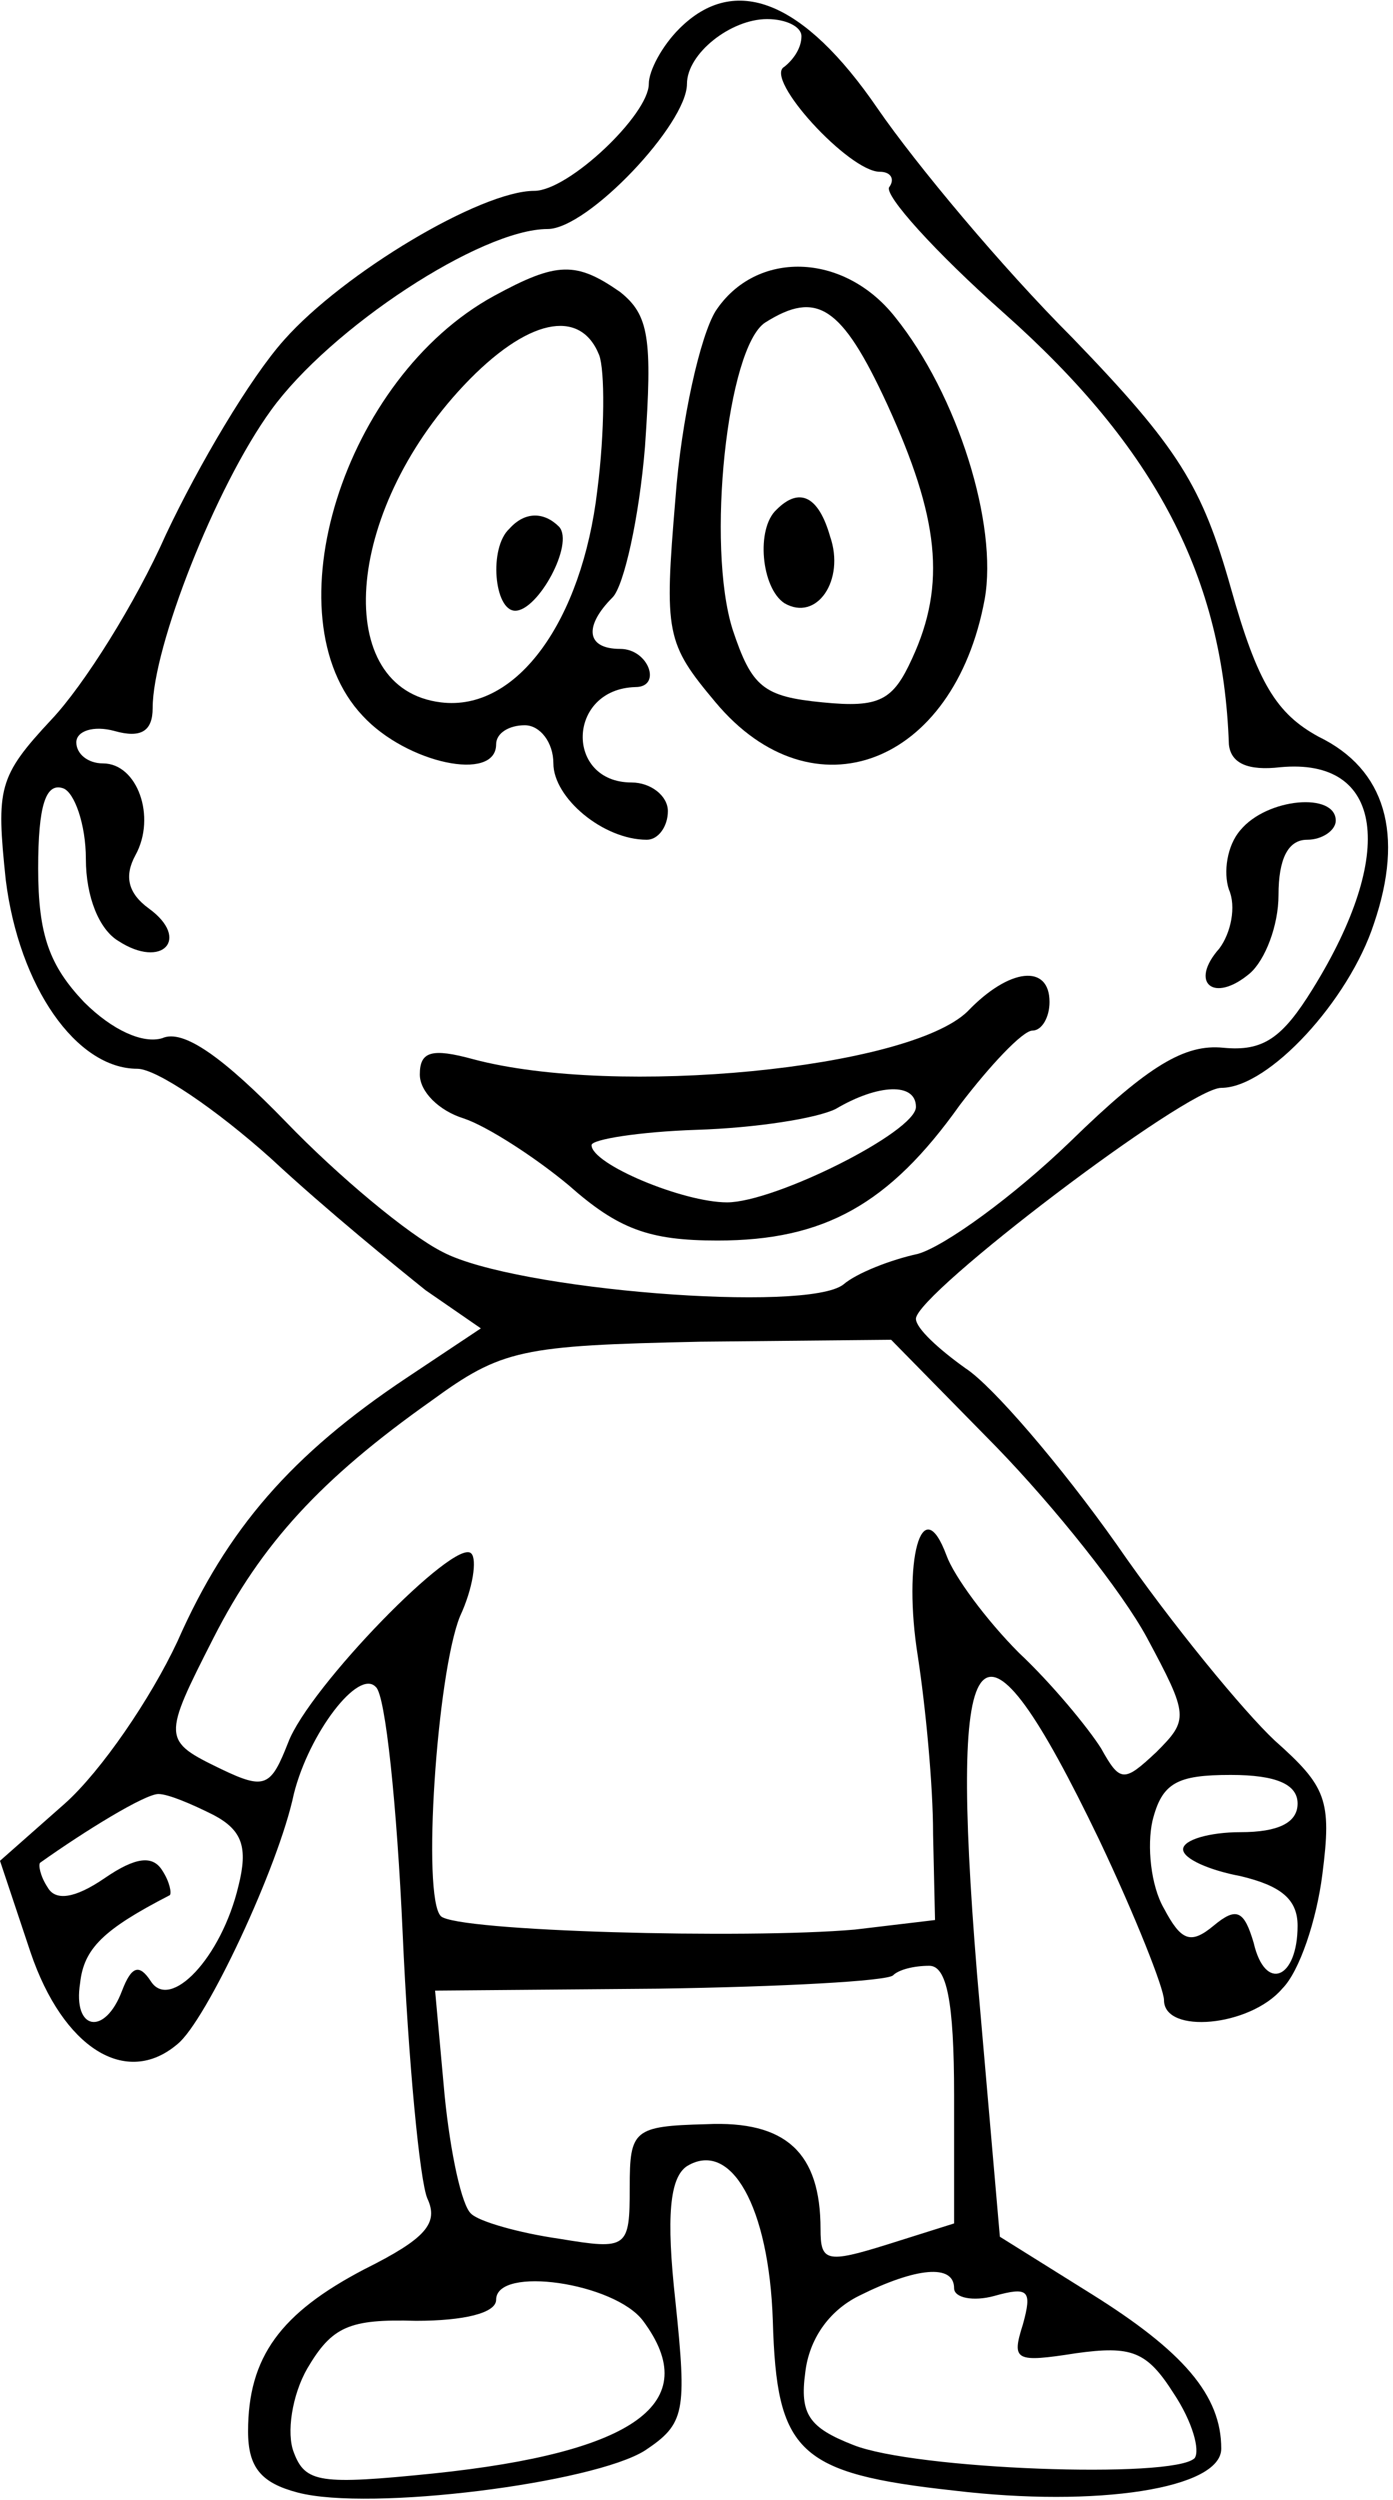 <?xml version="1.0" encoding="utf-8"?>
<!-- Generator: Adobe Illustrator 16.0.0, SVG Export Plug-In . SVG Version: 6.00 Build 0)  -->
<!DOCTYPE svg PUBLIC "-//W3C//DTD SVG 1.1//EN" "http://www.w3.org/Graphics/SVG/1.1/DTD/svg11.dtd">
<svg version="1.1" id="Layer_1" xmlns="http://www.w3.org/2000/svg" xmlns:xlink="http://www.w3.org/1999/xlink" x="0px" y="0px"
	 width="73px" height="131px" viewBox="0 0 73 131" enable-background="new 0 0 73 131" xml:space="preserve">
<g>
	<g>
		<defs>
			<rect id="SVGID_1_" width="73" height="131"/>
		</defs>
		<clipPath id="SVGID_2_">
			<use xlink:href="#SVGID_1_"  overflow="visible"/>
		</clipPath>
		<path clip-path="url(#SVGID_2_)" d="M35.602,1.5C34.699,2.398,34,3.699,34,4.398C34,6,29.801,10,28,10
			c-2.801,0-10,4.301-13.102,7.801c-1.796,2-4.5,6.597-6.199,10.199c-1.597,3.602-4.301,7.898-6,9.699
			c-2.801,3-2.898,3.602-2.398,8.403C1,51.699,4,56,7.199,56c1,0,4.102,2.102,7,4.699c2.903,2.699,6.602,5.699,8.102,6.903l2.898,2
			l-3.898,2.597c-6,4-9.403,7.903-12,13.801c-1.403,3-4,6.801-5.903,8.5L0,97.5l1.602,4.801c1.699,5,5,7.098,7.699,4.802
			c1.5-1.204,5.301-9.302,6.097-13.103c0.801-3.199,3.403-6.602,4.301-5.602c0.5,0.402,1.102,6.204,1.403,12.902
			c0.296,6.699,0.898,13,1.296,13.898c0.602,1.301-0.097,2.102-3.296,3.699c-4.403,2.301-6.102,4.602-6.102,8.5
			c0,1.902,0.699,2.704,2.602,3.204c3.796,1,15.5-0.5,18.199-2.204c2.097-1.398,2.199-2,1.597-7.796c-0.5-4.5-0.296-6.5,0.602-7.103
			c2.301-1.397,4.301,2.103,4.5,8.103c0.199,6.897,1.301,8,9.5,8.897c7.5,0.898,14-0.102,14-2.199c0-2.801-2-5.102-6.801-8.102
			l-4.801-3l-1.199-13.801c-1.5-18.398,0.102-20.098,6.402-7c1.898,4,3.398,7.801,3.398,8.402c0,1.802,4.5,1.398,6.199-0.602
			c0.902-0.898,1.801-3.597,2.102-6c0.5-3.898,0.199-4.597-2.5-7c-1.602-1.5-5.402-6.097-8.301-10.301
			c-2.898-4.098-6.5-8.296-7.898-9.199c-1.402-1-2.602-2.097-2.602-2.597C48,67.801,62.199,57,64,57c2.5,0,6.699-4.602,8-8.602
			c1.602-4.699,0.602-8.097-2.898-9.796c-2.203-1.204-3.203-2.801-4.602-7.801C63,25.5,61.801,23.5,56.199,17.699
			C52.5,14,48,8.602,46,5.699C42.102,0,38.5-1.398,35.602,1.5L35.602,1.5z M42,1.898C42,2.5,41.602,3.102,41.102,3.5
			C40,4.102,44.5,9,46.102,9c0.598,0,0.797,0.398,0.5,0.801c-0.301,0.398,2.398,3.398,6,6.597c8,7.102,11.5,13.903,11.797,22.602
			c0.102,1,1,1.398,2.703,1.199c5.398-0.5,6.098,4.5,1.699,11.602c-1.602,2.597-2.602,3.301-4.699,3.097
			c-2-0.199-3.902,0.903-8,4.903c-3,2.898-6.602,5.5-8,5.898c-1.402,0.301-3.203,1-3.902,1.602c-1.898,1.5-17.199,0.302-21-1.699
			c-1.801-0.903-5.5-4-8.199-6.801c-3.301-3.403-5.398-4.903-6.5-4.403C7.5,54.699,5.898,54,4.398,52.5C2.602,50.602,2,49,2,45.5
			c0-3.301,0.398-4.5,1.301-4.199C3.898,41.5,4.5,43.199,4.5,45c0,2,0.699,3.699,1.699,4.301c2.301,1.5,3.801-0.102,1.602-1.699
			c-1.102-0.801-1.301-1.704-0.699-2.801C8.199,42.801,7.199,40,5.398,40C4.602,40,4,39.5,4,38.898C4,38.301,4.898,38,6,38.301
			c1.398,0.398,2,0,2-1.199C8,33.898,11.301,25.5,14.199,21.5c3.102-4.301,11-9.5,14.5-9.5C30.801,12,36,6.5,36,4.398
			C36,2.801,38.301,1,40.199,1C41.199,1,42,1.398,42,1.898L42,1.898z M52.199,75.801c3.102,3.199,6.602,7.598,7.902,10
			c2.199,4.098,2.199,4.302,0.5,6c-1.703,1.598-1.902,1.598-2.902-0.198c-0.699-1.103-2.598-3.403-4.301-5
			c-1.699-1.704-3.398-4-3.797-5.103c-1.301-3.5-2.301,0.301-1.5,5.301c0.398,2.598,0.797,6.699,0.797,9.302l0.102,4.5l-4.199,0.5
			c-5.699,0.5-20.903,0.097-21.699-0.704c-1-1-0.204-12.699,1-15.699c0.699-1.5,0.898-3,0.597-3.301c-0.801-0.898-8.5,7-9.597,9.902
			c-0.903,2.302-1.204,2.5-3.5,1.398c-3.102-1.5-3.102-1.597-0.403-6.898c2.5-4.902,5.602-8.301,11.403-12.402
			c3.699-2.699,4.699-2.898,14.097-3.098l10-0.102L52.199,75.801z M68,94.5c0,1-1,1.5-3,1.5c-1.602,0-3,0.398-3,0.898
			s1.398,1.102,3,1.402c2.102,0.5,3,1.199,3,2.598c0,2.801-1.699,3.5-2.301,0.902c-0.5-1.698-0.898-1.902-2.098-0.902
			c-1.203,1-1.703,0.801-2.602-0.898c-0.699-1.199-0.898-3.301-0.602-4.602c0.5-2,1.301-2.398,4.102-2.398
			C66.898,93,68,93.5,68,94.5L68,94.5z M11.199,95.103c1.5,0.796,1.801,1.698,1.301,3.698c-0.898,3.802-3.602,6.598-4.602,5
			c-0.597-0.902-1-0.801-1.5,0.5c-0.898,2.398-2.597,2.098-2.199-0.402c0.199-1.796,1.199-2.796,4.699-4.598
			C9,99.199,8.898,98.603,8.5,98c-0.5-0.801-1.398-0.699-3,0.398c-1.602,1.102-2.602,1.204-3,0.5
			c-0.398-0.598-0.5-1.199-0.398-1.296C4.5,95.898,7.602,94,8.301,94C8.801,94,10,94.5,11.199,95.103L11.199,95.103z M50,109.801
			v6.699l-3.5,1.103c-3.199,1-3.5,0.897-3.5-0.802c0-4-1.801-5.698-6-5.5c-3.801,0.098-4,0.302-4,3.302
			c0,3.198-0.102,3.296-3.699,2.698c-2.102-0.301-4.199-0.902-4.602-1.301c-0.5-0.397-1.097-3.199-1.398-6.199l-0.5-5.5
			l11.699-0.102c6.5-0.097,12-0.398,12.301-0.699s1.098-0.5,1.898-0.5C49.602,103,50,104.801,50,109.801L50,109.801z
			 M33.699,121.603c3.199,4.296-0.398,6.897-11,8c-5.898,0.597-6.699,0.5-7.301-1.103c-0.398-1-0.097-3,0.704-4.397
			c1.296-2.204,2.199-2.603,5.699-2.5c2.5,0,4.199-0.403,4.199-1.103C26,118.699,32.199,119.603,33.699,121.603L33.699,121.603z
			 M50,119.898c0,0.5,1,0.704,2.102,0.402c1.797-0.5,2-0.301,1.5,1.5c-0.602,1.898-0.402,2,2.797,1.5
			c2.902-0.402,3.703-0.102,5.102,2.098c1,1.5,1.398,3,1.102,3.402c-1.102,1.098-14.703,0.598-17.902-0.698
			c-2.301-0.903-2.801-1.603-2.5-3.802c0.199-1.698,1.199-3.198,2.801-4C48,118.801,50,118.603,50,119.898L50,119.898z M50,119.898"
			/>
	</g>
	<path d="M25.898,15.5C18,19.801,14.102,32.301,19,37.5c2.301,2.5,7,3.5,7,1.5c0-0.602,0.699-1,1.5-1s1.5,0.898,1.5,2
		c0,1.801,2.602,4,4.898,4C34.5,44,35,43.301,35,42.5c0-0.801-0.898-1.5-1.898-1.5c-3.5,0-3.403-4.898,0.199-5
		c1.398,0,0.699-2-0.801-2c-1.801,0-1.898-1.199-0.398-2.699c0.597-0.602,1.398-4.199,1.699-7.903
		C34.199,17.699,34,16.5,32.5,15.301C30.199,13.699,29.199,13.699,25.898,15.5L25.898,15.5z M31.398,18.602
		c0.301,0.796,0.301,4-0.097,7.097C30.5,32.5,27.102,37.301,23.102,36.801c-5.704-0.699-5.102-9.903,1.199-16.602
		C27.602,16.699,30.398,16.102,31.398,18.602L31.398,18.602z M31.398,18.602"/>
	<path d="M26.699,27.699C25.602,28.699,25.898,32,27,32c1.199,0,3.102-3.5,2.301-4.398C28.5,26.801,27.5,26.801,26.699,27.699
		L26.699,27.699z M26.699,27.699"/>
	<path d="M37.5,16.301c-0.801,1.301-1.801,5.699-2.102,9.801c-0.597,7.097-0.5,7.597,2.102,10.699
		c5.102,6.097,12.5,3.301,14.102-5.403c0.699-3.898-1.402-10.699-4.703-14.796C44.199,13.199,39.602,13.102,37.5,16.301L37.5,16.301
		z M46.5,21.199c2.699,5.903,3.102,9.403,1.301,13.301c-1,2.199-1.699,2.602-4.699,2.301C40,36.5,39.398,36,38.398,33
		C37,28.602,38.102,18.199,40.102,16.898C42.801,15.199,44.102,16,46.5,21.199L46.5,21.199z M46.5,21.199"/>
	<path d="M40.699,26.699c-1.098,1-0.801,4.102,0.402,4.903c1.699,1,3.199-1.204,2.398-3.5C42.898,26,41.898,25.5,40.699,26.699
		L40.699,26.699z M40.699,26.699"/>
	<path d="M65,43.5c-0.699,0.801-0.898,2.199-0.602,3.102c0.402,0.898,0.102,2.296-0.5,3.097C62.301,51.5,63.602,52.602,65.5,51
		c0.801-0.699,1.5-2.5,1.5-4.102C67,45,67.5,44,68.5,44c0.801,0,1.5-0.5,1.5-1C70,41.5,66.398,41.801,65,43.5L65,43.5z M65,43.5"/>
	<path d="M50.699,53c-3.098,3-18.398,4.5-25.898,2.5C22.602,54.898,22,55.102,22,56.301c0,0.898,1,1.898,2.301,2.301
		c1.199,0.398,3.699,2,5.5,3.5C32.398,64.398,34,65,37.602,65c5.598,0,9-1.898,12.699-7.102C51.898,55.801,53.602,54,54.102,54
		S55,53.301,55,52.5C55,50.5,52.898,50.699,50.699,53L50.699,53z M48,58c0,1.301-7.398,5-9.898,5C35.801,63,31,61,31,60
		c0-0.301,2.5-0.699,5.5-0.801c3.102-0.097,6.301-0.597,7.301-1.097C46,56.801,48,56.699,48,58L48,58z M48,58"/>
</g>
</svg>
